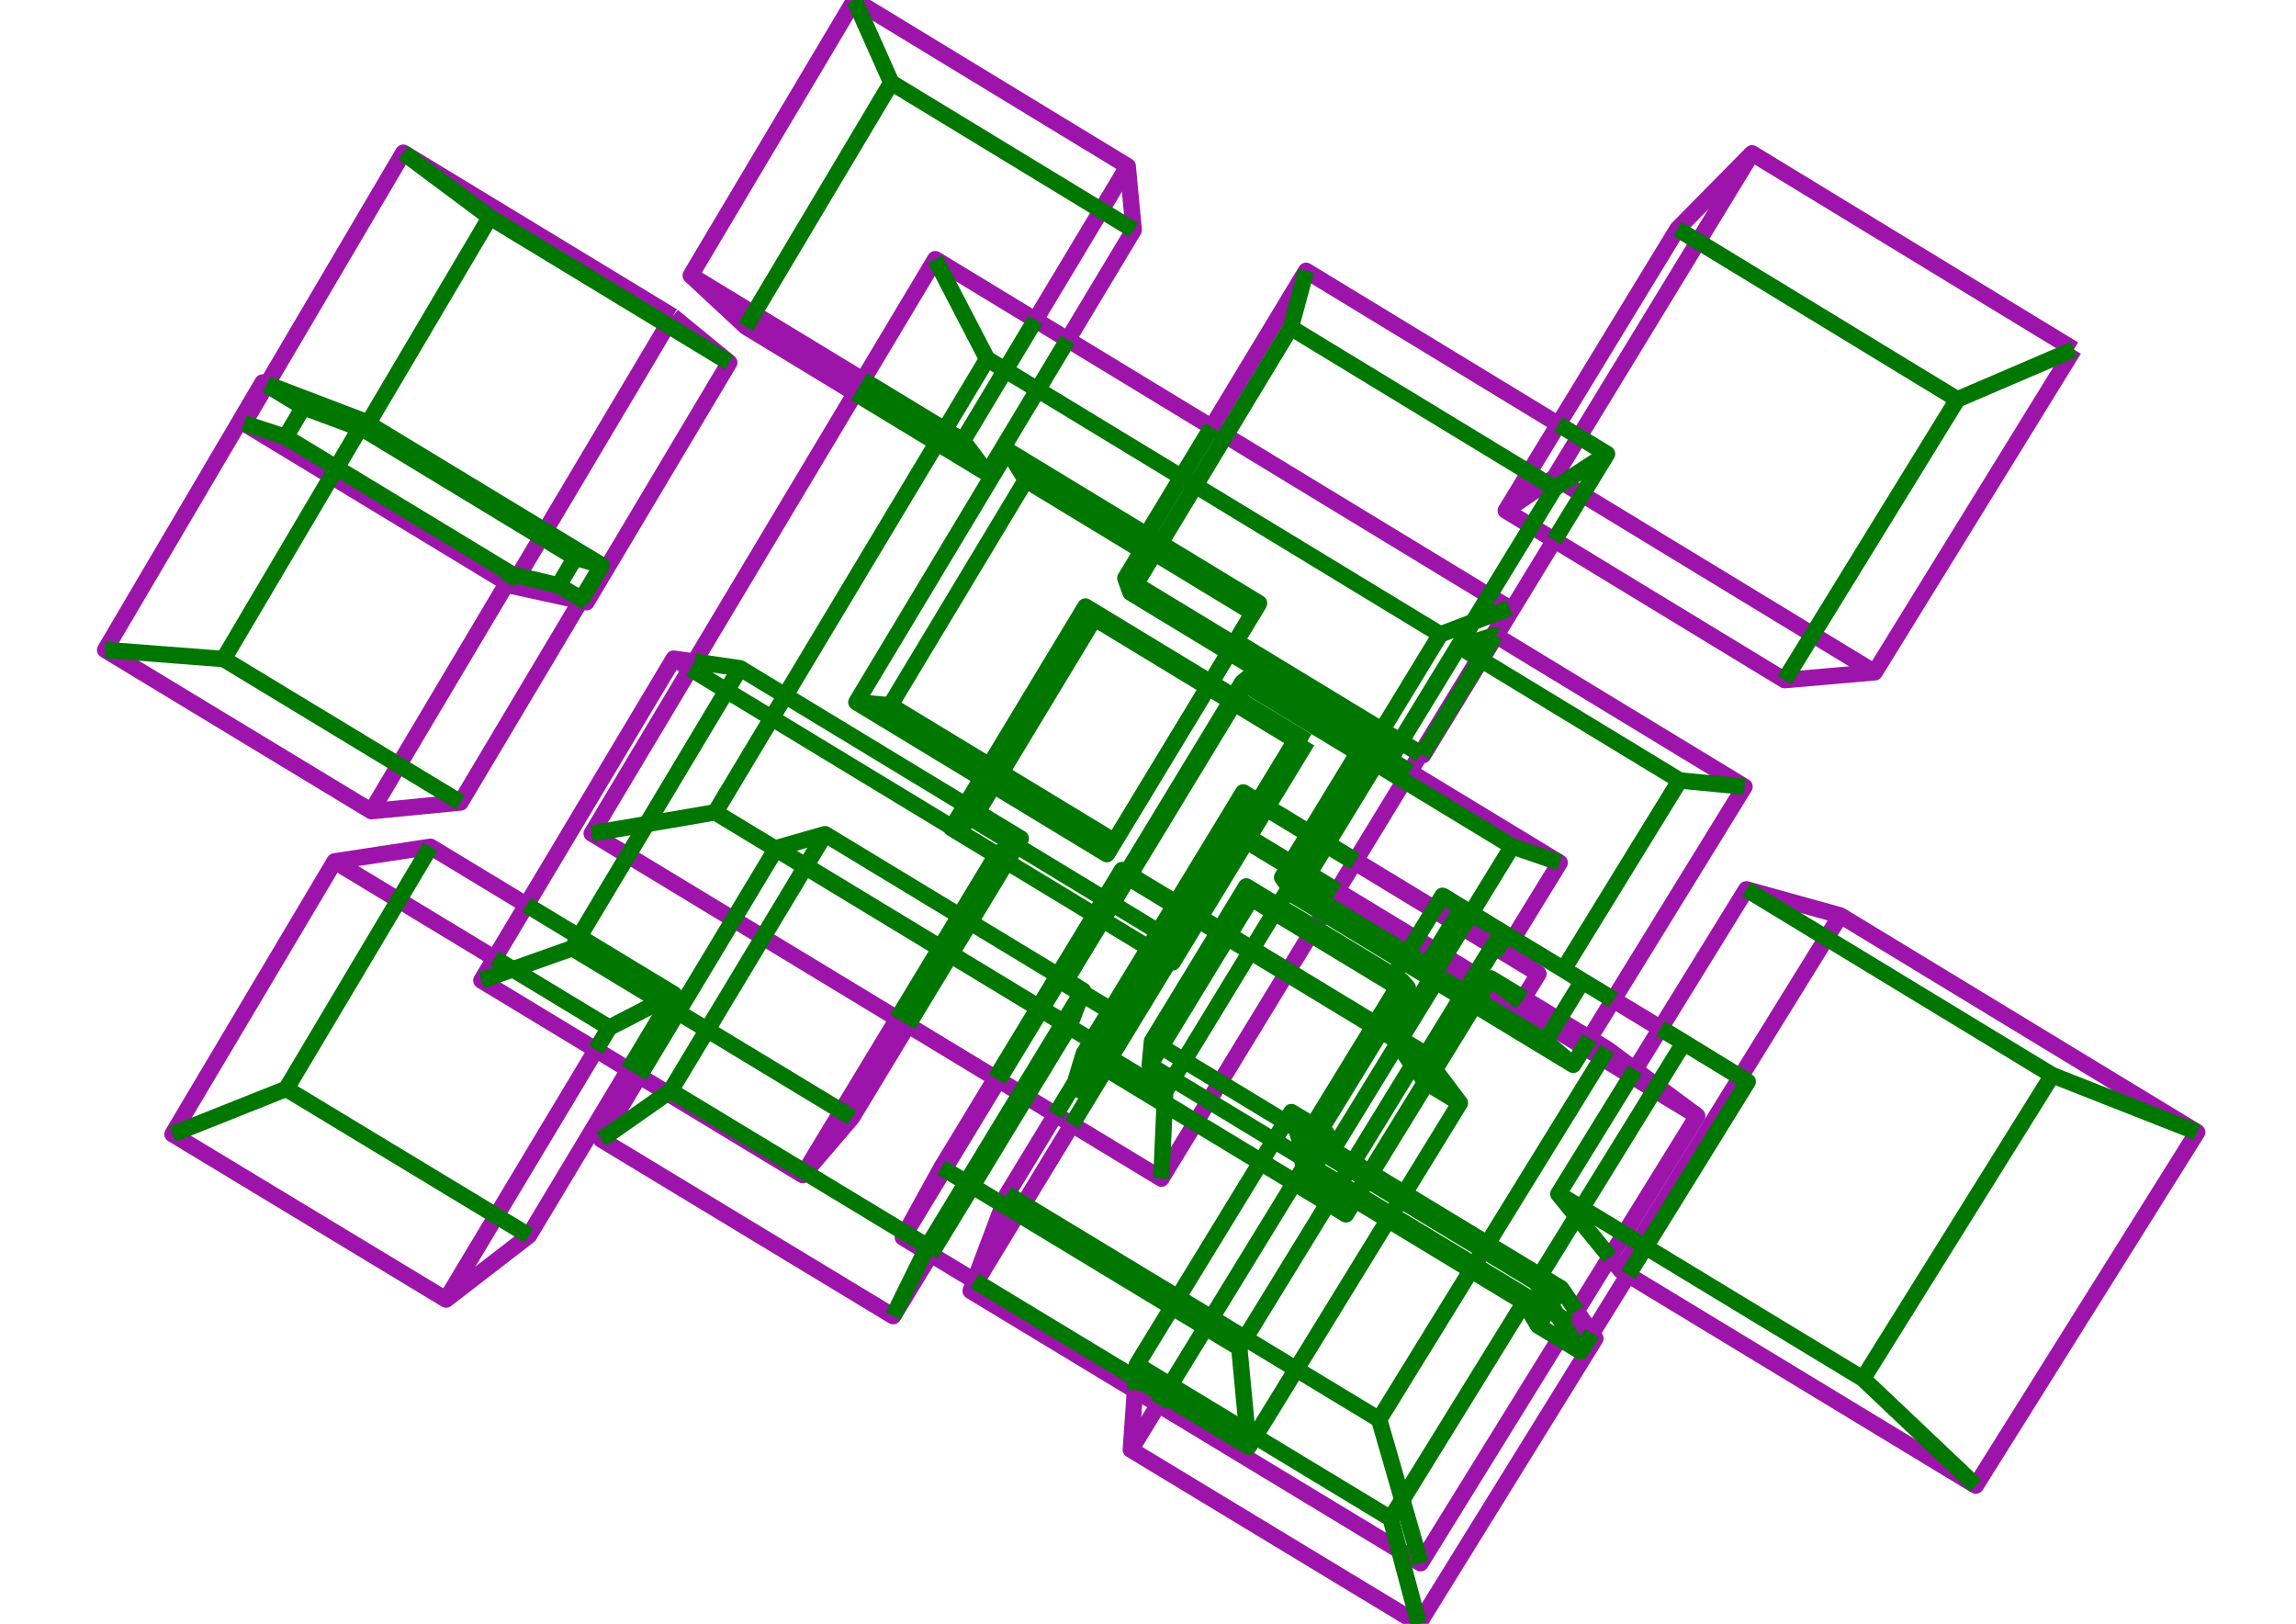 <?xml version='1.0' encoding='ascii'?>
<svg xmlns="http://www.w3.org/2000/svg" xmlns:inkscape="http://www.inkscape.org/namespaces/inkscape" height="297" version="1.1" width="420">
    <g id="fressstylelayer_LineSet" inkscape:groupmode="lineset" inkscape:label="fressstylelayer_LineSet">
        <g id="strokes" inkscape:groupmode="layer" inkscape:label="strokes">
            <path d=" M 275.344, 174.021 275.355, 174.002 276.756, 171.719 276.785, 171.673 282.016, 163.150 285.312, 157.781 276.764, 152.592 268.216, 147.402 259.668, 142.213 257.891, 141.133 " fill="none" stroke="rgb(157, 20, 170)" stroke-linecap="butt" stroke-linejoin="round" stroke-opacity="1.0" stroke-width="3.0" />
            <path d=" M 260.126, 138.084 260.333, 138.103 265.545, 129.568 270.756, 121.034 270.965, 120.692 273.666, 116.268 278.878, 107.734 284.090, 99.199 284.337, 98.793 " fill="none" stroke="rgb(157, 20, 170)" stroke-linecap="butt" stroke-linejoin="round" stroke-opacity="1.0" stroke-width="3.0" />
            <path d=" M 260.333, 138.103 260.173, 138.006 259.901, 137.841 " fill="none" stroke="rgb(157, 20, 170)" stroke-linecap="butt" stroke-linejoin="round" stroke-opacity="1.0" stroke-width="3.0" />
            <path d=" M 285.070, 77.604 276.526, 72.408 267.982, 67.212 259.438, 62.016 250.894, 56.820 242.350, 51.624 238.919, 49.538 233.748, 58.097 228.576, 66.656 223.405, 75.215 221.648, 78.123 " fill="none" stroke="rgb(157, 20, 170)" stroke-linecap="butt" stroke-linejoin="round" stroke-opacity="1.0" stroke-width="3.0" />
            <path d=" M 207.619, 254.291 206.920, 264.267 206.859, 265.131 215.415, 270.307 223.971, 275.484 232.526, 280.661 241.082, 285.838 249.638, 291.014 258.194, 296.191 259.531, 297.000 264.794, 288.497 270.058, 279.995 275.322, 271.492 280.585, 262.990 285.849, 254.487 291.113, 245.985 291.844, 244.803 291.208, 243.874 288.402, 239.770 " fill="none" stroke="rgb(157, 20, 170)" stroke-linecap="butt" stroke-linejoin="round" stroke-opacity="1.0" stroke-width="3.0" />
            <path d=" M 278.221, 183.322 278.683, 182.570 281.428, 178.104 275.355, 174.002 " fill="none" stroke="rgb(157, 20, 170)" stroke-linecap="butt" stroke-linejoin="round" stroke-opacity="1.0" stroke-width="3.0" />
            <path d=" M 195.330, 62.131 200.482, 53.560 205.634, 44.989 207.387, 42.073 206.448, 32.117 206.285, 30.396 197.741, 25.200 189.197, 20.004 180.653, 14.808 172.109, 9.612 163.564, 4.416 156.303, 0.000 151.193, 8.595 146.082, 17.191 140.971, 25.786 135.861, 34.382 130.750, 42.977 126.354, 50.369 133.671, 57.186 136.437, 59.764 144.985, 64.954 153.532, 70.144 156.426, 71.901 " fill="none" stroke="rgb(157, 20, 170)" stroke-linecap="butt" stroke-linejoin="round" stroke-opacity="1.0" stroke-width="3.0" />
            <path d=" M 294.495, 229.919 296.484, 232.353 297.833, 233.171 306.385, 238.355 314.936, 243.539 323.487, 248.723 332.039, 253.907 340.590, 259.091 349.142, 264.275 357.693, 269.458 361.421, 271.718 366.731, 263.244 372.041, 254.771 377.350, 246.297 382.660, 237.823 387.970, 229.349 393.279, 220.875 398.589, 212.401 401.924, 207.079 393.377, 201.888 384.830, 196.697 376.283, 191.506 367.736, 186.314 359.189, 181.123 350.642, 175.932 342.095, 170.741 336.654, 167.436 327.019, 164.761 319.441, 162.657 314.189, 171.167 308.938, 179.678 303.772, 188.050 303.723, 188.130 299.089, 195.639 " fill="none" stroke="rgb(157, 20, 170)" stroke-linecap="butt" stroke-linejoin="round" stroke-opacity="1.0" stroke-width="3.0" />
            <path d=" M 336.654, 167.436 331.392, 175.940 326.130, 184.444 320.868, 192.947 318.361, 197.000 313.099, 205.503 307.837, 214.007 302.574, 222.511 297.312, 231.014 296.484, 232.353 " fill="none" stroke="rgb(157, 20, 170)" stroke-linecap="butt" stroke-linejoin="round" stroke-opacity="1.0" stroke-width="3.0" />
            <path d=" M 276.146, 111.237 272.389, 108.954 263.843, 103.761 255.297, 98.568 246.751, 93.376 238.205, 88.183 229.659, 82.990 224.176, 79.658 221.648, 78.123 213.102, 72.930 204.556, 67.737 196.010, 62.544 195.330, 62.131 189.396, 58.525 180.850, 53.332 172.304, 48.139 171.085, 47.399 165.951, 55.981 160.817, 64.562 157.862, 69.502 156.426, 71.901 151.292, 80.483 146.158, 89.064 141.024, 97.646 135.890, 106.227 130.756, 114.809 127.046, 121.011 126.277, 122.296 121.143, 130.878 116.009, 139.459 110.875, 148.041 108.240, 152.444 114.862, 156.456 123.415, 161.637 131.969, 166.818 134.182, 168.159 139.568, 171.421 148.121, 176.603 156.674, 181.784 164.158, 186.317 166.085, 187.484 174.638, 192.665 182.127, 197.202 182.653, 197.521 186.685, 199.963 187.753, 200.610 193.089, 203.842 196.090, 205.660 204.643, 210.841 212.442, 215.566 217.654, 207.031 218.654, 205.392 218.780, 205.186 221.114, 201.364 223.183, 197.976 228.394, 189.441 233.605, 180.906 235.339, 178.066 235.648, 177.561 239.726, 170.882 240.454, 169.690 242.082, 167.023 242.965, 165.577 244.051, 163.799 244.589, 162.918 247.782, 157.688 247.957, 157.402 253.168, 148.867 256.871, 142.804 257.891, 141.133 259.854, 137.918 259.901, 137.841 265.112, 129.306 270.324, 120.771 270.532, 120.430 273.045, 116.314 276.146, 111.237 " fill="none" stroke="rgb(157, 20, 170)" stroke-linecap="butt" stroke-linejoin="round" stroke-opacity="1.0" stroke-width="3.0" />
            <path d=" M 182.127, 197.202 176.938, 205.750 172.219, 213.524 167.394, 222.283 165.617, 225.508 165.162, 226.333 169.255, 228.810 170.250, 229.413 178.257, 234.258 " fill="none" stroke="rgb(157, 20, 170)" stroke-linecap="butt" stroke-linejoin="round" stroke-opacity="1.0" stroke-width="3.0" />
            <path d=" M 290.772, 189.904 295.092, 182.892 295.141, 182.812 300.386, 174.298 305.631, 165.784 310.876, 157.270 316.121, 148.756 319.122, 143.884 310.575, 138.692 302.029, 133.500 293.483, 128.308 284.936, 123.115 276.390, 117.923 273.666, 116.268 " fill="none" stroke="rgb(157, 20, 170)" stroke-linecap="butt" stroke-linejoin="round" stroke-opacity="1.0" stroke-width="3.0" />
            <path d=" M 48.037, 69.957 48.765, 70.398 " fill="none" stroke="rgb(157, 20, 170)" stroke-linecap="butt" stroke-linejoin="round" stroke-opacity="1.0" stroke-width="3.0" />
            <path d=" M 48.844, 70.264 48.037, 69.957 42.963, 78.574 37.889, 87.191 32.814, 95.807 27.740, 104.424 22.666, 113.041 19.234, 118.869 27.788, 124.049 36.342, 129.228 44.896, 134.408 53.451, 139.587 62.005, 144.766 67.940, 148.360 77.893, 147.392 84.237, 146.775 89.356, 138.185 94.475, 129.594 99.594, 121.004 104.713, 112.413 106.203, 109.913 " fill="none" stroke="rgb(157, 20, 170)" stroke-linecap="butt" stroke-linejoin="round" stroke-opacity="1.0" stroke-width="3.0" />
            <path d=" M 67.940, 148.360 73.051, 139.765 78.161, 131.169 83.272, 122.574 88.383, 113.979 92.767, 106.605 " fill="none" stroke="rgb(157, 20, 170)" stroke-linecap="butt" stroke-linejoin="round" stroke-opacity="1.0" stroke-width="3.0" />
            <path d=" M 379.369, 63.908 370.829, 58.706 362.288, 53.504 353.748, 48.302 345.207, 43.100 336.666, 37.899 328.126, 32.697 320.488, 28.044 313.466, 35.165 306.853, 41.872 301.648, 50.410 296.443, 58.949 291.238, 67.487 286.033, 76.026 285.070, 77.604 279.865, 86.143 279.696, 86.421 275.448, 93.390 280.144, 96.244 284.337, 98.793 292.883, 103.988 301.428, 109.182 309.973, 114.376 318.518, 119.570 326.452, 124.393 336.414, 123.530 342.932, 122.965 348.183, 114.455 353.434, 105.944 358.685, 97.434 363.935, 88.923 369.186, 80.413 374.437, 71.902 379.369, 63.908 " fill="none" stroke="rgb(157, 20, 170)" stroke-linecap="butt" stroke-linejoin="round" stroke-opacity="1.0" stroke-width="3.0" />
            <path d=" M 342.932, 122.965 334.388, 117.770 325.843, 112.575 317.298, 107.380 308.754, 102.185 300.209, 96.989 291.665, 91.794 289.438, 90.440 284.321, 87.329 " fill="none" stroke="rgb(157, 20, 170)" stroke-linecap="butt" stroke-linejoin="round" stroke-opacity="1.0" stroke-width="3.0" />
            <path d=" M 320.488, 28.044 315.280, 36.581 310.072, 45.118 304.864, 53.655 299.656, 62.192 294.448, 70.729 289.240, 79.265 288.851, 79.903 284.321, 87.329 276.063, 92.969 275.448, 93.390 " fill="none" stroke="rgb(157, 20, 170)" stroke-linecap="butt" stroke-linejoin="round" stroke-opacity="1.0" stroke-width="3.0" />
            <path d=" M 123.245, 120.458 126.277, 122.296 " fill="none" stroke="rgb(157, 20, 170)" stroke-linecap="butt" stroke-linejoin="round" stroke-opacity="1.0" stroke-width="3.0" />
            <path d=" M 127.046, 121.011 123.245, 120.458 118.113, 129.041 112.981, 137.623 107.849, 146.206 102.717, 154.789 97.586, 163.372 96.309, 165.507 91.177, 174.089 90.479, 175.258 88.049, 179.322 96.604, 184.500 105.159, 189.678 109.018, 192.014 115.002, 195.636 116.950, 196.815 122.077, 199.918 130.632, 205.096 139.187, 210.274 146.859, 214.917 147.288, 214.415 153.785, 206.813 155.854, 204.393 161.031, 195.837 166.085, 187.484 " fill="none" stroke="rgb(157, 20, 170)" stroke-linecap="butt" stroke-linejoin="round" stroke-opacity="1.0" stroke-width="3.0" />
            <path d=" M 146.859, 214.917 152.034, 206.360 157.210, 197.804 162.386, 189.248 164.158, 186.317 " fill="none" stroke="rgb(157, 20, 170)" stroke-linecap="butt" stroke-linejoin="round" stroke-opacity="1.0" stroke-width="3.0" />
            <path d=" M 193.089, 203.842 187.892, 212.386 184.232, 218.403 183.497, 220.353 179.971, 229.710 178.257, 234.258 177.562, 236.101 186.117, 241.278 194.673, 246.456 203.228, 251.634 207.619, 254.291 211.910, 256.888 220.465, 262.066 229.020, 267.243 237.575, 272.421 246.131, 277.599 254.686, 282.776 255.940, 283.536 259.864, 285.910 265.124, 277.406 270.385, 268.901 275.645, 260.396 280.905, 251.892 285.275, 244.826 286.432, 242.955 287.076, 241.914 288.402, 239.770 293.662, 231.265 294.495, 229.919 297.114, 225.684 302.374, 217.180 307.634, 208.675 310.468, 204.093 303.116, 198.631 299.089, 195.639 294.029, 191.880 290.772, 189.904 285.130, 186.481 278.683, 182.570 " fill="none" stroke="rgb(157, 20, 170)" stroke-linecap="butt" stroke-linejoin="round" stroke-opacity="1.0" stroke-width="3.0" />
            <path d=" M 310.468, 204.093 301.919, 198.906 298.393, 196.767 289.768, 191.534 284.126, 188.112 275.576, 182.925 267.027, 177.738 262.078, 174.735 258.522, 172.578 249.972, 167.391 244.051, 163.799 " fill="none" stroke="rgb(157, 20, 170)" stroke-linecap="butt" stroke-linejoin="round" stroke-opacity="1.0" stroke-width="3.0" />
            <path d=" M 116.950, 196.815 111.797, 205.385 109.977, 208.411 118.532, 213.588 127.088, 218.765 135.644, 223.941 144.200, 229.118 152.756, 234.294 161.312, 239.471 163.378, 240.721 168.571, 232.175 170.250, 229.413 " fill="none" stroke="rgb(157, 20, 170)" stroke-linecap="butt" stroke-linejoin="round" stroke-opacity="1.0" stroke-width="3.0" />
            <path d=" M 61.211, 157.542 69.766, 162.720 78.320, 167.899 86.875, 173.077 90.479, 175.258 " fill="none" stroke="rgb(157, 20, 170)" stroke-linecap="butt" stroke-linejoin="round" stroke-opacity="1.0" stroke-width="3.0" />
            <path d=" M 96.309, 165.507 87.755, 160.327 79.201, 155.148 78.744, 154.871 68.858, 156.377 61.211, 157.542 56.101, 166.138 50.991, 174.733 45.881, 183.329 40.771, 191.925 35.661, 200.521 31.553, 207.432 40.111, 212.605 48.669, 217.778 57.227, 222.950 65.785, 228.123 74.344, 233.296 81.599, 237.681 89.517, 231.573 96.757, 225.988 101.909, 217.418 107.060, 208.847 112.212, 200.276 115.002, 195.636 " fill="none" stroke="rgb(157, 20, 170)" stroke-linecap="butt" stroke-linejoin="round" stroke-opacity="1.0" stroke-width="3.0" />
            <path d=" M 81.599, 237.681 86.747, 229.108 91.894, 220.535 97.042, 211.961 102.189, 203.388 107.336, 194.814 109.018, 192.014 " fill="none" stroke="rgb(157, 20, 170)" stroke-linecap="butt" stroke-linejoin="round" stroke-opacity="1.0" stroke-width="3.0" />
            <path d=" M 123.054, 57.848 114.506, 52.659 105.958, 47.469 97.410, 42.280 88.862, 37.090 80.314, 31.900 73.776, 27.931 68.701, 36.548 63.626, 45.164 58.551, 53.781 53.477, 62.398 48.844, 70.264 48.765, 70.398 44.628, 77.422 53.179, 82.606 60.637, 87.127 69.188, 92.311 77.740, 97.495 86.291, 102.680 92.767, 106.605 93.716, 107.181 103.485, 109.319 106.203, 109.913 107.275, 110.148 112.394, 101.558 117.514, 92.968 122.634, 84.378 127.754, 75.788 132.873, 67.198 133.400, 66.315 125.661, 59.982 123.054, 57.848 " fill="none" stroke="rgb(157, 20, 170)" stroke-linecap="butt" stroke-linejoin="round" stroke-opacity="1.0" stroke-width="3.0" />
            <path d=" M 93.716, 107.181 94.820, 105.325 99.031, 98.243 99.709, 97.104 104.820, 88.509 109.932, 79.914 115.043, 71.319 120.154, 62.724 123.054, 57.848 " fill="none" stroke="rgb(157, 20, 170)" stroke-linecap="butt" stroke-linejoin="round" stroke-opacity="1.0" stroke-width="3.0" />
            <path d=" M 157.862, 69.502 149.315, 64.311 140.767, 59.121 132.219, 53.931 126.354, 50.369 " fill="none" stroke="rgb(157, 20, 170)" stroke-linecap="butt" stroke-linejoin="round" stroke-opacity="1.0" stroke-width="3.0" />
            <path d=" M 196.090, 205.660 190.891, 214.202 185.692, 222.744 180.492, 231.286 178.569, 234.447 177.562, 236.101 " fill="none" stroke="rgb(157, 20, 170)" stroke-linecap="butt" stroke-linejoin="round" stroke-opacity="1.0" stroke-width="3.0" />
            <path d=" M 182.653, 197.521 177.464, 206.069 172.275, 214.617 167.085, 223.165 165.162, 226.333 " fill="none" stroke="rgb(157, 20, 170)" stroke-linecap="butt" stroke-linejoin="round" stroke-opacity="1.0" stroke-width="3.0" />
            <path d=" M 189.396, 58.525 194.543, 49.952 199.691, 41.378 204.838, 32.805 206.285, 30.396 " fill="none" stroke="rgb(157, 20, 170)" stroke-linecap="butt" stroke-linejoin="round" stroke-opacity="1.0" stroke-width="3.0" />
            <path d=" M 211.910, 256.888 206.859, 265.131 " fill="none" stroke="rgb(157, 20, 170)" stroke-linecap="butt" stroke-linejoin="round" stroke-opacity="1.0" stroke-width="3.0" />
            <path d=" M 259.854, 137.918 260.126, 138.084 " fill="none" stroke="rgb(157, 20, 170)" stroke-linecap="butt" stroke-linejoin="round" stroke-opacity="1.0" stroke-width="3.0" />
            <path d=" M 247.957, 157.402 256.506, 162.590 262.435, 166.188 265.993, 168.346 274.542, 173.534 275.344, 174.021 " fill="none" stroke="rgb(157, 20, 170)" stroke-linecap="butt" stroke-linejoin="round" stroke-opacity="1.0" stroke-width="3.0" />
            <path d=" M 244.589, 162.918 253.139, 168.105 259.061, 171.698 262.617, 173.855 271.167, 179.042 278.221, 183.322 " fill="none" stroke="rgb(157, 20, 170)" stroke-linecap="butt" stroke-linejoin="round" stroke-opacity="1.0" stroke-width="3.0" />
            <path d=" M 247.782, 157.688 256.332, 162.876 262.260, 166.473 265.818, 168.632 274.367, 173.819 281.428, 178.104 " fill="none" stroke="rgb(157, 20, 170)" stroke-linecap="butt" stroke-linejoin="round" stroke-opacity="1.0" stroke-width="3.0" />
            <path d=" M 287.076, 241.914 290.963, 244.270 291.844, 244.803 " fill="none" stroke="rgb(157, 20, 170)" stroke-linecap="butt" stroke-linejoin="round" stroke-opacity="1.0" stroke-width="3.0" />
            <path d=" M 303.772, 188.050 295.141, 182.812 " fill="none" stroke="rgb(157, 20, 170)" stroke-linecap="butt" stroke-linejoin="round" stroke-opacity="1.0" stroke-width="3.0" />
            <path d=" M 291.208, 243.874 296.471, 235.371 297.833, 233.171 " fill="none" stroke="rgb(157, 20, 170)" stroke-linecap="butt" stroke-linejoin="round" stroke-opacity="1.0" stroke-width="3.0" />
            <path d=" M 303.723, 188.130 295.092, 182.892 " fill="none" stroke="rgb(157, 20, 170)" stroke-linecap="butt" stroke-linejoin="round" stroke-opacity="1.0" stroke-width="3.0" />
        </g>
    </g>
    <g id="fressstylelayer_hidden lines" inkscape:groupmode="lineset" inkscape:label="fressstylelayer_hidden lines">
        <g id="strokes" inkscape:groupmode="layer" inkscape:label="strokes">
            <path d=" M 285.312, 157.781 276.610, 154.787 " fill="none" stroke="rgb(0, 119, 0)" stroke-linecap="butt" stroke-linejoin="round" stroke-opacity="1.0" stroke-width="3.0" />
            <path d=" M 255.024, 190.004 255.334, 189.499 260.559, 180.973 261.784, 178.975 262.448, 177.892 267.673, 169.366 269.085, 167.064 269.113, 167.017 274.339, 158.491 276.610, 154.787 268.062, 149.598 259.513, 144.408 256.871, 142.804 248.423, 137.676 239.875, 132.487 231.327, 127.297 227.238, 124.815 " fill="none" stroke="rgb(0, 119, 0)" stroke-linecap="butt" stroke-linejoin="round" stroke-opacity="1.0" stroke-width="3.0" />
            <path d=" M 257.891, 141.133 252.725, 137.997 250.793, 136.825 249.442, 136.005 240.894, 130.815 232.346, 125.626 228.846, 123.501 227.238, 124.815 225.674, 127.392 225.159, 128.240 219.969, 136.788 214.780, 145.336 209.590, 153.884 206.096, 159.639 205.789, 160.146 206.379, 160.504 214.828, 165.628 216.088, 166.391 217.317, 167.137 217.572, 167.292 218.639, 167.939 219.211, 168.286 222.868, 170.503 224.523, 171.507 228.733, 174.060 235.339, 178.066 243.890, 183.251 251.263, 187.722 252.134, 188.251 252.654, 188.566 255.024, 190.004 255.660, 190.918 258.391, 194.846 259.076, 195.832 259.438, 196.051 260.732, 197.903 255.500, 206.426 250.583, 214.436 249.849, 215.633 248.184, 218.345 247.604, 219.290 246.099, 221.740 243.032, 219.882 236.872, 216.149 230.714, 212.418 222.162, 207.236 218.780, 205.186 213.056, 201.718 204.503, 196.536 202.414, 195.270 200.796, 194.289 199.569, 193.546 198.240, 192.740 196.649, 197.990 196.434, 198.700 197.660, 199.443 199.099, 194.318 199.285, 193.656 196.649, 197.990 193.089, 203.842 " fill="none" stroke="rgb(0, 119, 0)" stroke-linecap="butt" stroke-linejoin="round" stroke-opacity="1.0" stroke-width="3.0" />
            <path d=" M 228.846, 123.501 226.265, 127.751 221.076, 136.299 215.886, 144.847 210.696, 153.395 206.687, 159.997 206.379, 160.504 201.687, 168.231 196.498, 176.779 194.981, 179.276 194.787, 179.595 194.643, 179.832 " fill="none" stroke="rgb(0, 119, 0)" stroke-linecap="butt" stroke-linejoin="round" stroke-opacity="1.0" stroke-width="3.0" />
            <path d=" M 194.643, 179.832 197.765, 181.724 197.868, 181.787 203.007, 184.901 203.080, 184.945 203.151, 184.665 197.968, 181.523 197.909, 181.487 194.787, 179.595 194.761, 179.580 194.643, 179.832 " fill="none" stroke="rgb(0, 119, 0)" stroke-linecap="butt" stroke-linejoin="round" stroke-opacity="1.0" stroke-width="3.0" />
            <path d=" M 227.412, 144.936 231.803, 147.600 239.519, 152.282 247.957, 157.402 " fill="none" stroke="rgb(0, 119, 0)" stroke-linecap="butt" stroke-linejoin="round" stroke-opacity="1.0" stroke-width="3.0" />
            <path d=" M 203.080, 184.945 208.276, 176.401 210.132, 173.350 214.828, 165.628 215.136, 165.121 220.332, 156.577 225.529, 148.033 227.412, 144.936 228.500, 145.987 " fill="none" stroke="rgb(0, 119, 0)" stroke-linecap="butt" stroke-linejoin="round" stroke-opacity="1.0" stroke-width="3.0" />
            <path d=" M 204.382, 163.735 201.662, 168.215 196.472, 176.763 194.955, 179.260 194.761, 179.580 " fill="none" stroke="rgb(0, 119, 0)" stroke-linecap="butt" stroke-linejoin="round" stroke-opacity="1.0" stroke-width="3.0" />
            <path d=" M 205.789, 160.146 204.382, 163.735 203.491, 163.195 " fill="none" stroke="rgb(0, 119, 0)" stroke-linecap="butt" stroke-linejoin="round" stroke-opacity="1.0" stroke-width="3.0" />
            <path d=" M 295.141, 182.812 286.592, 177.624 286.023, 177.279 277.474, 172.091 276.785, 171.673 269.113, 167.017 263.874, 163.838 262.435, 166.188 262.260, 166.473 259.061, 171.698 258.522, 172.578 257.434, 174.355 256.549, 175.799 254.918, 178.464 254.656, 178.892 256.125, 179.783 257.518, 180.628 256.387, 179.355 254.918, 178.464 246.368, 173.278 240.454, 169.690 233.842, 165.680 227.974, 162.121 223.177, 169.997 222.868, 170.503 217.666, 179.044 212.464, 187.584 210.731, 190.429 210.317, 194.822 214.519, 197.368 221.114, 201.364 229.666, 206.547 233.051, 208.599 238.021, 211.610 238.751, 212.053 239.496, 212.504 240.871, 213.338 240.952, 213.205 240.801, 213.114 239.577, 212.372 238.687, 211.832 237.959, 211.391 238.021, 211.610 238.536, 213.434 238.660, 213.869 239.239, 212.925 239.496, 212.504 239.577, 212.372 240.234, 211.300 240.313, 211.171 240.902, 210.210 242.683, 207.304 241.583, 206.637 241.064, 206.323 240.193, 205.795 236.235, 203.396 235.124, 205.213 233.051, 208.599 230.714, 212.418 230.588, 212.623 225.368, 221.153 220.148, 229.682 215.474, 237.320 214.405, 239.066 209.185, 247.595 207.947, 249.618 207.771, 252.122 207.619, 254.291 " fill="none" stroke="rgb(0, 119, 0)" stroke-linecap="butt" stroke-linejoin="round" stroke-opacity="1.0" stroke-width="3.0" />
            <path d=" M 297.833, 233.171 301.006, 228.044 306.270, 219.541 311.533, 211.038 316.796, 202.535 319.708, 197.830 318.361, 197.000 309.847, 191.753 308.048, 190.645 303.772, 188.050 " fill="none" stroke="rgb(0, 119, 0)" stroke-linecap="butt" stroke-linejoin="round" stroke-opacity="1.0" stroke-width="3.0" />
            <path d=" M 308.048, 190.645 303.116, 198.631 297.862, 207.139 292.608, 215.648 288.399, 222.462 283.145, 230.970 280.969, 234.493 " fill="none" stroke="rgb(0, 119, 0)" stroke-linecap="butt" stroke-linejoin="round" stroke-opacity="1.0" stroke-width="3.0" />
            <path d=" M 289.161, 247.182 286.432, 242.955 283.693, 238.712 280.969, 234.493 272.417, 229.310 263.865, 224.127 256.160, 219.458 249.849, 215.633 241.297, 210.450 240.902, 210.210 239.802, 209.544 " fill="none" stroke="rgb(0, 119, 0)" stroke-linecap="butt" stroke-linejoin="round" stroke-opacity="1.0" stroke-width="3.0" />
            <path d=" M 240.952, 213.205 240.313, 211.171 239.802, 209.544 241.583, 206.637 246.807, 198.111 252.031, 189.584 252.654, 188.566 252.964, 188.061 257.518, 180.628 " fill="none" stroke="rgb(0, 119, 0)" stroke-linecap="butt" stroke-linejoin="round" stroke-opacity="1.0" stroke-width="3.0" />
            <path d=" M 267.403, 166.044 263.874, 163.838 " fill="none" stroke="rgb(0, 119, 0)" stroke-linecap="butt" stroke-linejoin="round" stroke-opacity="1.0" stroke-width="3.0" />
            <path d=" M 256.530, 181.074 252.444, 187.746 252.134, 188.251 246.910, 196.778 241.687, 205.305 241.064, 206.323 237.959, 211.391 " fill="none" stroke="rgb(0, 119, 0)" stroke-linecap="butt" stroke-linejoin="round" stroke-opacity="1.0" stroke-width="3.0" />
            <path d=" M 254.656, 178.892 256.530, 181.074 247.980, 175.888 239.726, 170.882 233.116, 166.872 228.904, 164.317 " fill="none" stroke="rgb(0, 119, 0)" stroke-linecap="butt" stroke-linejoin="round" stroke-opacity="1.0" stroke-width="3.0" />
            <path d=" M 243.773, 210.308 249.000, 201.783 254.226, 193.258 255.660, 190.918 256.206, 190.028 261.433, 181.502 262.657, 179.505 263.206, 178.610 " fill="none" stroke="rgb(0, 119, 0)" stroke-linecap="butt" stroke-linejoin="round" stroke-opacity="1.0" stroke-width="3.0" />
            <path d=" M 263.206, 178.610 262.448, 177.892 260.989, 176.511 262.078, 174.735 262.617, 173.855 265.818, 168.632 265.993, 168.346 267.403, 166.044 269.085, 167.064 276.756, 171.719 285.305, 176.907 285.994, 177.325 289.446, 179.466 285.130, 186.481 284.126, 188.112 282.697, 190.434 274.147, 185.248 270.281, 182.903 268.259, 181.676 267.897, 181.456 263.206, 178.610 " fill="none" stroke="rgb(0, 119, 0)" stroke-linecap="butt" stroke-linejoin="round" stroke-opacity="1.0" stroke-width="3.0" />
            <path d=" M 242.683, 207.304 243.773, 210.308 250.583, 214.436 256.895, 218.261 265.447, 223.444 273.999, 228.627 282.551, 233.810 285.585, 235.649 " fill="none" stroke="rgb(0, 119, 0)" stroke-linecap="butt" stroke-linejoin="round" stroke-opacity="1.0" stroke-width="3.0" />
            <path d=" M 288.402, 239.770 285.585, 235.649 283.693, 238.712 283.175, 239.550 281.374, 242.463 285.275, 244.826 289.161, 247.182 290.963, 244.270 291.208, 243.874 " fill="none" stroke="rgb(0, 119, 0)" stroke-linecap="butt" stroke-linejoin="round" stroke-opacity="1.0" stroke-width="3.0" />
            <path d=" M 284.337, 98.793 289.438, 90.440 293.971, 83.017 288.851, 79.903 285.070, 77.604 " fill="none" stroke="rgb(0, 119, 0)" stroke-linecap="butt" stroke-linejoin="round" stroke-opacity="1.0" stroke-width="3.0" />
            <path d=" M 293.971, 83.017 285.601, 88.489 284.394, 89.278 " fill="none" stroke="rgb(0, 119, 0)" stroke-linecap="butt" stroke-linejoin="round" stroke-opacity="1.0" stroke-width="3.0" />
            <path d=" M 254.913, 137.595 254.947, 137.540 260.156, 129.003 265.364, 120.467 270.573, 111.931 272.389, 108.954 277.597, 100.418 280.144, 96.244 284.394, 89.278 279.696, 86.421 271.151, 81.226 262.606, 76.031 254.061, 70.836 245.517, 65.641 236.972, 60.446 236.107, 59.920 " fill="none" stroke="rgb(0, 119, 0)" stroke-linecap="butt" stroke-linejoin="round" stroke-opacity="1.0" stroke-width="3.0" />
            <path d=" M 206.808, 108.390 207.718, 106.884 211.191, 101.138 212.264, 99.363 217.438, 90.805 222.611, 82.247 224.176, 79.658 229.349, 71.100 234.522, 62.542 236.107, 59.920 238.721, 50.268 238.919, 49.538 " fill="none" stroke="rgb(0, 119, 0)" stroke-linecap="butt" stroke-linejoin="round" stroke-opacity="1.0" stroke-width="3.0" />
            <path d=" M 221.648, 78.123 216.477, 86.682 216.125, 87.263 210.954, 95.823 209.741, 97.831 208.668, 99.606 211.191, 101.138 219.739, 106.329 228.286, 111.519 229.229, 112.092 229.234, 112.095 230.304, 110.318 221.757, 105.128 213.210, 99.937 212.264, 99.363 209.741, 97.831 201.194, 92.640 192.646, 87.449 184.331, 82.400 179.178, 90.970 174.025, 99.540 168.873, 108.111 163.720, 116.681 158.568, 125.251 156.654, 128.435 165.205, 133.620 173.755, 138.806 179.586, 142.342 181.733, 143.644 190.283, 148.829 198.834, 154.015 202.463, 156.216 203.881, 153.893 209.068, 145.343 214.254, 136.793 219.440, 128.243 220.981, 125.704 221.495, 124.856 224.842, 119.338 225.754, 117.835 225.748, 117.831 217.200, 112.641 208.652, 107.451 207.718, 106.884 205.854, 105.752 206.808, 108.390 215.356, 113.579 223.904, 118.769 224.835, 119.334 224.842, 119.338 233.390, 124.528 241.938, 129.718 250.212, 134.741 251.564, 135.561 253.495, 136.734 254.913, 137.595 255.061, 137.609 254.947, 137.540 253.529, 136.679 251.597, 135.506 250.246, 134.686 250.212, 134.741 249.442, 136.005 248.423, 137.676 243.218, 146.215 239.519, 152.282 239.345, 152.568 236.155, 157.801 235.717, 158.519 234.533, 160.462 235.862, 162.368 236.927, 163.896 242.082, 167.023 250.632, 172.210 256.549, 175.799 261.784, 178.975 262.657, 179.505 267.348, 182.350 267.710, 182.570 269.732, 183.796 278.282, 188.983 286.832, 194.170 287.787, 194.749 289.768, 191.534 290.772, 189.904 " fill="none" stroke="rgb(0, 119, 0)" stroke-linecap="butt" stroke-linejoin="round" stroke-opacity="1.0" stroke-width="3.0" />
            <path d=" M 250.246, 134.686 254.687, 134.781 " fill="none" stroke="rgb(0, 119, 0)" stroke-linecap="butt" stroke-linejoin="round" stroke-opacity="1.0" stroke-width="3.0" />
            <path d=" M 236.927, 163.896 242.134, 155.359 247.342, 146.822 252.549, 138.285 252.725, 137.997 253.495, 136.734 253.529, 136.679 254.687, 134.781 259.854, 137.918 " fill="none" stroke="rgb(0, 119, 0)" stroke-linecap="butt" stroke-linejoin="round" stroke-opacity="1.0" stroke-width="3.0" />
            <path d=" M 226.074, 117.303 225.754, 117.835 " fill="none" stroke="rgb(0, 119, 0)" stroke-linecap="butt" stroke-linejoin="round" stroke-opacity="1.0" stroke-width="3.0" />
            <path d=" M 205.854, 105.752 208.904, 100.704 " fill="none" stroke="rgb(0, 119, 0)" stroke-linecap="butt" stroke-linejoin="round" stroke-opacity="1.0" stroke-width="3.0" />
            <path d=" M 187.654, 87.800 196.202, 92.991 204.749, 98.181 208.904, 100.704 208.668, 99.606 " fill="none" stroke="rgb(0, 119, 0)" stroke-linecap="butt" stroke-linejoin="round" stroke-opacity="1.0" stroke-width="3.0" />
            <path d=" M 273.666, 116.268 273.506, 116.171 270.805, 120.595 265.593, 129.130 260.382, 137.665 260.173, 138.006 260.126, 138.084 " fill="none" stroke="rgb(0, 119, 0)" stroke-linecap="butt" stroke-linejoin="round" stroke-opacity="1.0" stroke-width="3.0" />
            <path d=" M 266.892, 118.219 261.683, 126.755 256.475, 135.291 255.061, 137.609 " fill="none" stroke="rgb(0, 119, 0)" stroke-linecap="butt" stroke-linejoin="round" stroke-opacity="1.0" stroke-width="3.0" />
            <path d=" M 273.506, 116.171 273.045, 116.314 266.892, 118.219 270.532, 120.430 270.805, 120.595 270.965, 120.692 279.511, 125.884 288.058, 131.076 296.605, 136.268 305.151, 141.460 307.262, 142.742 " fill="none" stroke="rgb(0, 119, 0)" stroke-linecap="butt" stroke-linejoin="round" stroke-opacity="1.0" stroke-width="3.0" />
            <path d=" M 238.954, 212.752 239.239, 212.925 247.791, 218.107 248.184, 218.345 254.493, 222.169 263.046, 227.352 271.598, 232.534 280.150, 237.717 283.175, 239.550 287.076, 241.914 " fill="none" stroke="rgb(0, 119, 0)" stroke-linecap="butt" stroke-linejoin="round" stroke-opacity="1.0" stroke-width="3.0" />
            <path d=" M 236.235, 203.396 238.687, 211.832 238.751, 212.053 238.954, 212.752 238.536, 213.434 236.872, 216.149 231.648, 224.676 226.423, 233.203 221.198, 241.729 215.974, 250.256 212.921, 255.238 211.910, 256.888 " fill="none" stroke="rgb(0, 119, 0)" stroke-linecap="butt" stroke-linejoin="round" stroke-opacity="1.0" stroke-width="3.0" />
            <path d=" M 238.660, 213.869 247.212, 219.052 247.604, 219.290 253.913, 223.113 262.466, 228.295 271.018, 233.478 278.807, 238.198 " fill="none" stroke="rgb(0, 119, 0)" stroke-linecap="butt" stroke-linejoin="round" stroke-opacity="1.0" stroke-width="3.0" />
            <path d=" M 281.374, 242.463 278.807, 238.198 273.552, 246.706 268.298, 255.215 263.043, 263.723 257.789, 272.231 254.393, 277.731 " fill="none" stroke="rgb(0, 119, 0)" stroke-linecap="butt" stroke-linejoin="round" stroke-opacity="1.0" stroke-width="3.0" />
            <path d=" M 259.531, 297.000 256.954, 287.338 255.940, 283.536 254.393, 277.731 245.838, 272.552 237.283, 267.374 229.577, 262.710 221.022, 257.532 212.467, 252.354 207.947, 249.618 " fill="none" stroke="rgb(0, 119, 0)" stroke-linecap="butt" stroke-linejoin="round" stroke-opacity="1.0" stroke-width="3.0" />
            <path d=" M 196.434, 198.700 199.099, 194.318 199.569, 193.546 204.766, 185.002 209.963, 176.459 211.390, 174.113 216.088, 166.391 216.396, 165.885 221.593, 157.342 226.790, 148.798 228.500, 145.987 231.629, 147.886 239.345, 152.568 247.782, 157.688 " fill="none" stroke="rgb(0, 119, 0)" stroke-linecap="butt" stroke-linejoin="round" stroke-opacity="1.0" stroke-width="3.0" />
            <path d=" M 275.355, 174.002 273.667, 172.862 273.305, 172.643 273.656, 172.880 275.344, 174.021 " fill="none" stroke="rgb(0, 119, 0)" stroke-linecap="butt" stroke-linejoin="round" stroke-opacity="1.0" stroke-width="3.0" />
            <path d=" M 226.545, 151.970 228.442, 153.121 236.155, 157.801 244.589, 162.918 " fill="none" stroke="rgb(0, 119, 0)" stroke-linecap="butt" stroke-linejoin="round" stroke-opacity="1.0" stroke-width="3.0" />
            <path d=" M 197.660, 199.443 200.796, 194.289 205.994, 185.746 211.192, 177.203 212.619, 174.858 217.317, 167.137 217.625, 166.631 222.823, 158.088 226.545, 151.970 227.431, 153.493 " fill="none" stroke="rgb(0, 119, 0)" stroke-linecap="butt" stroke-linejoin="round" stroke-opacity="1.0" stroke-width="3.0" />
            <path d=" M 207.387, 42.073 198.842, 36.878 190.298, 31.683 181.753, 26.488 173.208, 21.293 164.664, 16.098 163.045, 15.114 " fill="none" stroke="rgb(0, 119, 0)" stroke-linecap="butt" stroke-linejoin="round" stroke-opacity="1.0" stroke-width="3.0" />
            <path d=" M 136.437, 59.764 141.556, 51.174 146.675, 42.583 151.795, 33.993 156.914, 25.403 162.033, 16.812 163.045, 15.114 158.972, 5.981 156.303, 0.000 " fill="none" stroke="rgb(0, 119, 0)" stroke-linecap="butt" stroke-linejoin="round" stroke-opacity="1.0" stroke-width="3.0" />
            <path d=" M 156.426, 71.901 164.974, 77.091 171.388, 80.986 179.936, 86.176 180.625, 86.595 185.777, 78.024 189.826, 71.287 194.978, 62.717 195.330, 62.131 " fill="none" stroke="rgb(0, 119, 0)" stroke-linecap="butt" stroke-linejoin="round" stroke-opacity="1.0" stroke-width="3.0" />
            <path d=" M 180.625, 86.595 176.141, 80.601 " fill="none" stroke="rgb(0, 119, 0)" stroke-linecap="butt" stroke-linejoin="round" stroke-opacity="1.0" stroke-width="3.0" />
            <path d=" M 189.396, 58.525 184.248, 67.098 179.101, 75.672 176.141, 80.601 167.594, 75.411 159.046, 70.221 157.862, 69.502 " fill="none" stroke="rgb(0, 119, 0)" stroke-linecap="butt" stroke-linejoin="round" stroke-opacity="1.0" stroke-width="3.0" />
            <path d=" M 401.924, 207.079 392.618, 203.418 383.312, 199.757 375.413, 196.649 " fill="none" stroke="rgb(0, 119, 0)" stroke-linecap="butt" stroke-linejoin="round" stroke-opacity="1.0" stroke-width="3.0" />
            <path d=" M 340.787, 252.163 346.079, 243.678 351.372, 235.194 356.664, 226.709 361.956, 218.224 367.248, 209.739 372.541, 201.254 375.413, 196.649 366.866, 191.458 358.318, 186.268 349.771, 181.077 341.224, 175.886 332.677, 170.695 324.129, 165.505 319.441, 162.657 " fill="none" stroke="rgb(0, 119, 0)" stroke-linecap="butt" stroke-linejoin="round" stroke-opacity="1.0" stroke-width="3.0" />
            <path d=" M 361.421, 271.718 354.163, 264.840 346.905, 257.961 340.787, 252.163 332.236, 246.979 323.685, 241.794 315.134, 236.610 306.583, 231.425 301.006, 228.044 297.114, 225.684 288.563, 220.500 285.059, 218.376 " fill="none" stroke="rgb(0, 119, 0)" stroke-linecap="butt" stroke-linejoin="round" stroke-opacity="1.0" stroke-width="3.0" />
            <path d=" M 299.089, 195.639 298.393, 196.767 293.142, 205.277 287.890, 213.787 285.059, 218.376 288.399, 222.462 294.495, 229.919 " fill="none" stroke="rgb(0, 119, 0)" stroke-linecap="butt" stroke-linejoin="round" stroke-opacity="1.0" stroke-width="3.0" />
            <path d=" M 276.146, 111.237 266.792, 114.773 263.475, 116.027 " fill="none" stroke="rgb(0, 119, 0)" stroke-linecap="butt" stroke-linejoin="round" stroke-opacity="1.0" stroke-width="3.0" />
            <path d=" M 237.066, 159.338 242.272, 150.800 247.478, 142.262 250.793, 136.825 251.564, 135.561 251.597, 135.506 256.804, 126.968 262.010, 118.430 263.475, 116.027 254.929, 110.835 246.382, 105.643 237.835, 100.451 229.289, 95.260 220.742, 90.068 216.125, 87.263 207.579, 82.072 199.032, 76.880 190.486, 71.688 189.826, 71.287 181.279, 66.096 180.578, 65.670 " fill="none" stroke="rgb(0, 119, 0)" stroke-linecap="butt" stroke-linejoin="round" stroke-opacity="1.0" stroke-width="3.0" />
            <path d=" M 130.837, 148.569 135.982, 139.994 141.127, 131.419 143.638, 127.234 148.783, 118.659 153.929, 110.085 159.074, 101.510 164.219, 92.935 169.364, 84.360 171.388, 80.986 176.533, 72.411 180.578, 65.670 175.968, 56.796 171.357, 47.922 171.085, 47.399 " fill="none" stroke="rgb(0, 119, 0)" stroke-linecap="butt" stroke-linejoin="round" stroke-opacity="1.0" stroke-width="3.0" />
            <path d=" M 227.431, 153.493 228.004, 153.840 235.717, 158.519 237.066, 159.338 237.437, 159.786 236.352, 161.565 235.862, 162.368 233.842, 165.680 233.116, 166.872 229.041, 173.554 228.733, 174.060 223.526, 182.597 218.320, 191.135 216.586, 193.978 214.519, 197.368 213.149, 199.614 204.596, 194.432 203.375, 193.692 203.594, 192.659 208.793, 184.116 213.940, 175.659 214.562, 174.637 218.639, 167.939 218.947, 167.432 224.146, 158.890 227.431, 153.493 " fill="none" stroke="rgb(0, 119, 0)" stroke-linecap="butt" stroke-linejoin="round" stroke-opacity="1.0" stroke-width="3.0" />
            <path d=" M 203.594, 192.659 195.548, 187.783 189.916, 184.370 181.363, 179.187 173.858, 174.639 165.306, 169.456 156.753, 164.274 148.201, 159.091 141.922, 155.286 133.370, 150.104 130.837, 148.569 120.981, 150.259 111.125, 151.950 108.240, 152.444 " fill="none" stroke="rgb(0, 119, 0)" stroke-linecap="butt" stroke-linejoin="round" stroke-opacity="1.0" stroke-width="3.0" />
            <path d=" M 213.149, 199.614 213.056, 201.718 212.613, 211.708 212.442, 215.566 " fill="none" stroke="rgb(0, 119, 0)" stroke-linecap="butt" stroke-linejoin="round" stroke-opacity="1.0" stroke-width="3.0" />
            <path d=" M 205.242, 159.121 203.491, 163.195 200.771, 167.675 195.582, 176.223 194.066, 178.721 188.876, 187.269 183.687, 195.817 182.653, 197.521 " fill="none" stroke="rgb(0, 119, 0)" stroke-linecap="butt" stroke-linejoin="round" stroke-opacity="1.0" stroke-width="3.0" />
            <path d=" M 260.732, 197.903 267.052, 201.736 " fill="none" stroke="rgb(0, 119, 0)" stroke-linecap="butt" stroke-linejoin="round" stroke-opacity="1.0" stroke-width="3.0" />
            <path d=" M 178.257, 234.258 178.569, 234.447 187.124, 239.625 195.679, 244.803 204.234, 249.981 207.771, 252.122 212.921, 255.238 221.476, 260.416 228.408, 264.612 229.577, 262.710 234.813, 254.191 237.124, 250.429 242.361, 241.910 247.597, 233.390 252.833, 224.871 253.913, 223.113 254.493, 222.169 256.160, 219.458 256.895, 218.261 262.131, 209.742 267.052, 201.736 262.464, 195.637 260.937, 193.608 260.663, 193.244 259.953, 192.300 256.206, 190.028 255.334, 189.499 252.964, 188.061 252.444, 187.746 251.572, 187.217 243.021, 182.032 235.648, 177.561 229.041, 173.554 224.831, 171.001 223.177, 169.997 219.520, 167.780 218.947, 167.432 217.880, 166.785 217.625, 166.631 216.396, 165.885 215.136, 165.121 206.687, 159.997 206.096, 159.639 205.242, 159.121 202.023, 164.424 200.243, 167.355 195.055, 175.904 193.538, 178.401 190.023, 184.192 189.916, 184.370 184.727, 192.918 182.127, 197.202 " fill="none" stroke="rgb(0, 119, 0)" stroke-linecap="butt" stroke-linejoin="round" stroke-opacity="1.0" stroke-width="3.0" />
            <path d=" M 259.953, 192.300 258.391, 194.846 253.161, 203.370 247.932, 211.894 243.032, 219.882 237.802, 228.405 232.573, 236.929 227.344, 245.453 226.697, 246.508 " fill="none" stroke="rgb(0, 119, 0)" stroke-linecap="butt" stroke-linejoin="round" stroke-opacity="1.0" stroke-width="3.0" />
            <path d=" M 228.408, 264.612 227.467, 254.656 226.697, 246.508 218.142, 241.329 214.405, 239.066 205.851, 233.887 197.296, 228.708 188.742, 223.528 183.497, 220.353 177.838, 216.926 172.219, 213.524 " fill="none" stroke="rgb(0, 119, 0)" stroke-linecap="butt" stroke-linejoin="round" stroke-opacity="1.0" stroke-width="3.0" />
            <path d=" M 198.240, 192.740 203.007, 184.901 203.151, 184.665 " fill="none" stroke="rgb(0, 119, 0)" stroke-linecap="butt" stroke-linejoin="round" stroke-opacity="1.0" stroke-width="3.0" />
            <path d=" M 234.533, 160.462 236.352, 161.565 242.965, 165.577 251.515, 170.764 257.434, 174.355 260.989, 176.511 " fill="none" stroke="rgb(0, 119, 0)" stroke-linecap="butt" stroke-linejoin="round" stroke-opacity="1.0" stroke-width="3.0" />
            <path d=" M 282.697, 190.434 287.787, 194.749 " fill="none" stroke="rgb(0, 119, 0)" stroke-linecap="butt" stroke-linejoin="round" stroke-opacity="1.0" stroke-width="3.0" />
            <path d=" M 106.203, 109.913 106.385, 109.608 110.086, 103.397 101.536, 98.212 99.709, 97.104 91.158, 91.919 82.608, 86.733 74.057, 81.548 67.318, 77.462 66.604, 77.028 57.259, 73.469 48.844, 70.264 " fill="none" stroke="rgb(0, 119, 0)" stroke-linecap="butt" stroke-linejoin="round" stroke-opacity="1.0" stroke-width="3.0" />
            <path d=" M 66.644, 78.604 75.194, 83.789 83.745, 88.974 92.296, 94.159 99.031, 98.243 105.212, 101.991 102.191, 107.065 94.820, 105.325 93.687, 105.057 85.136, 99.873 76.585, 94.689 68.033, 89.505 61.554, 85.576 53.002, 80.392 52.249, 79.935 55.474, 74.466 64.851, 77.940 65.847, 78.309 66.644, 78.604 " fill="none" stroke="rgb(0, 119, 0)" stroke-linecap="butt" stroke-linejoin="round" stroke-opacity="1.0" stroke-width="3.0" />
            <path d=" M 105.212, 101.991 110.086, 103.397 " fill="none" stroke="rgb(0, 119, 0)" stroke-linecap="butt" stroke-linejoin="round" stroke-opacity="1.0" stroke-width="3.0" />
            <path d=" M 84.237, 146.775 75.683, 141.595 67.130, 136.414 58.576, 131.234 50.023, 126.054 41.469, 120.873 40.902, 120.530 " fill="none" stroke="rgb(0, 119, 0)" stroke-linecap="butt" stroke-linejoin="round" stroke-opacity="1.0" stroke-width="3.0" />
            <path d=" M 19.234, 118.869 29.205, 119.633 39.176, 120.398 40.902, 120.530 45.989, 111.920 51.076, 103.311 56.162, 94.701 60.637, 87.127 61.554, 85.576 65.847, 78.309 66.604, 77.028 " fill="none" stroke="rgb(0, 119, 0)" stroke-linecap="butt" stroke-linejoin="round" stroke-opacity="1.0" stroke-width="3.0" />
            <path d=" M 379.369, 63.908 370.179, 67.850 360.989, 71.791 358.062, 73.047 " fill="none" stroke="rgb(0, 119, 0)" stroke-linecap="butt" stroke-linejoin="round" stroke-opacity="1.0" stroke-width="3.0" />
            <path d=" M 326.452, 124.393 331.694, 115.877 336.936, 107.361 342.179, 98.846 347.421, 90.330 352.664, 81.814 358.062, 73.047 349.520, 67.847 340.978, 62.647 332.437, 57.447 323.895, 52.247 315.353, 47.047 306.853, 41.872 " fill="none" stroke="rgb(0, 119, 0)" stroke-linecap="butt" stroke-linejoin="round" stroke-opacity="1.0" stroke-width="3.0" />
            <path d=" M 162.855, 129.011 168.011, 120.443 173.167, 111.874 178.323, 103.306 183.479, 94.738 187.654, 87.800 184.331, 82.400 " fill="none" stroke="rgb(0, 119, 0)" stroke-linecap="butt" stroke-linejoin="round" stroke-opacity="1.0" stroke-width="3.0" />
            <path d=" M 203.881, 153.893 195.331, 148.707 186.781, 143.521 180.994, 140.012 172.443, 134.826 163.893, 129.640 162.855, 129.011 156.654, 128.435 " fill="none" stroke="rgb(0, 119, 0)" stroke-linecap="butt" stroke-linejoin="round" stroke-opacity="1.0" stroke-width="3.0" />
            <path d=" M 202.463, 156.216 207.649, 147.666 212.836, 139.116 218.022, 130.566 221.489, 124.852 224.835, 119.334 225.748, 117.831 229.229, 112.092 230.304, 110.318 " fill="none" stroke="rgb(0, 119, 0)" stroke-linecap="butt" stroke-linejoin="round" stroke-opacity="1.0" stroke-width="3.0" />
            <path d=" M 259.901, 137.841 251.353, 132.651 242.805, 127.461 234.258, 122.271 226.074, 117.303 229.234, 112.095 " fill="none" stroke="rgb(0, 119, 0)" stroke-linecap="butt" stroke-linejoin="round" stroke-opacity="1.0" stroke-width="3.0" />
            <path d=" M 182.327, 156.279 186.731, 153.364 " fill="none" stroke="rgb(0, 119, 0)" stroke-linecap="butt" stroke-linejoin="round" stroke-opacity="1.0" stroke-width="3.0" />
            <path d=" M 166.085, 187.484 171.262, 178.929 173.858, 174.639 173.965, 174.461 177.473, 168.664 182.650, 160.109 184.164, 157.607 185.940, 154.672 186.731, 153.364 178.775, 148.540 176.629, 147.239 168.078, 142.054 159.528, 136.869 150.977, 131.684 143.638, 127.234 135.371, 122.221 127.046, 121.011 " fill="none" stroke="rgb(0, 119, 0)" stroke-linecap="butt" stroke-linejoin="round" stroke-opacity="1.0" stroke-width="3.0" />
            <path d=" M 155.854, 204.393 147.300, 199.213 138.745, 194.034 130.191, 188.855 123.993, 185.102 122.043, 183.922 113.488, 178.742 104.934, 173.563 104.699, 173.421 " fill="none" stroke="rgb(0, 119, 0)" stroke-linecap="butt" stroke-linejoin="round" stroke-opacity="1.0" stroke-width="3.0" />
            <path d=" M 88.049, 179.322 97.474, 175.982 104.699, 173.421 105.945, 171.341 111.084, 162.763 114.862, 156.456 120.001, 147.877 125.140, 139.299 130.279, 130.720 135.371, 122.221 " fill="none" stroke="rgb(0, 119, 0)" stroke-linecap="butt" stroke-linejoin="round" stroke-opacity="1.0" stroke-width="3.0" />
            <path d=" M 184.232, 218.403 192.786, 223.583 201.340, 228.762 209.894, 233.941 215.474, 237.320 224.028, 242.499 232.582, 247.679 237.124, 250.429 245.679, 255.609 252.281, 259.607 " fill="none" stroke="rgb(0, 119, 0)" stroke-linecap="butt" stroke-linejoin="round" stroke-opacity="1.0" stroke-width="3.0" />
            <path d=" M 294.029, 191.880 288.782, 200.393 283.534, 208.905 278.287, 217.418 273.040, 225.931 267.792, 234.443 262.545, 242.956 257.298, 251.469 252.281, 259.607 255.051, 269.215 257.821, 278.824 259.864, 285.910 " fill="none" stroke="rgb(0, 119, 0)" stroke-linecap="butt" stroke-linejoin="round" stroke-opacity="1.0" stroke-width="3.0" />
            <path d=" M 203.375, 193.692 202.414, 195.270 197.215, 203.812 196.090, 205.660 " fill="none" stroke="rgb(0, 119, 0)" stroke-linecap="butt" stroke-linejoin="round" stroke-opacity="1.0" stroke-width="3.0" />
            <path d=" M 239.131, 135.561 230.582, 130.372 226.265, 127.751 225.674, 127.392 221.495, 124.856 221.489, 124.852 212.940, 119.663 204.392, 114.474 198.556, 110.931 193.386, 119.491 188.217, 128.051 183.047, 136.611 180.994, 140.012 179.586, 142.342 176.629, 147.239 174.160, 151.327 174.066, 151.484 182.233, 156.436 184.164, 157.607 192.715, 162.791 200.243, 167.355 200.771, 167.675 201.662, 168.215 201.687, 168.231 210.132, 173.350 211.390, 174.113 212.619, 174.858 213.940, 175.659 214.512, 176.006 219.211, 168.286 219.520, 167.780 224.719, 159.238 228.004, 153.840 228.442, 153.121 231.629, 147.886 231.803, 147.600 237.002, 139.058 239.131, 135.561 " fill="none" stroke="rgb(0, 119, 0)" stroke-linecap="butt" stroke-linejoin="round" stroke-opacity="1.0" stroke-width="3.0" />
            <path d=" M 239.131, 135.561 236.972, 135.410 " fill="none" stroke="rgb(0, 119, 0)" stroke-linecap="butt" stroke-linejoin="round" stroke-opacity="1.0" stroke-width="3.0" />
            <path d=" M 214.656, 172.084 217.572, 167.292 217.880, 166.785 223.078, 158.243 228.277, 149.700 233.475, 141.157 236.972, 135.410 228.423, 130.221 225.159, 128.240 220.981, 125.704 212.432, 120.515 203.884, 115.326 200.194, 113.086 " fill="none" stroke="rgb(0, 119, 0)" stroke-linecap="butt" stroke-linejoin="round" stroke-opacity="1.0" stroke-width="3.0" />
            <path d=" M 177.984, 149.848 178.775, 148.540 181.733, 143.644 186.904, 135.084 192.075, 126.525 197.246, 117.966 200.194, 113.086 198.556, 110.931 " fill="none" stroke="rgb(0, 119, 0)" stroke-linecap="butt" stroke-linejoin="round" stroke-opacity="1.0" stroke-width="3.0" />
            <path d=" M 214.512, 176.006 214.562, 174.637 214.656, 172.084 206.105, 166.899 202.023, 164.424 193.472, 159.239 185.940, 154.672 177.984, 149.848 174.066, 151.484 " fill="none" stroke="rgb(0, 119, 0)" stroke-linecap="butt" stroke-linejoin="round" stroke-opacity="1.0" stroke-width="3.0" />
            <path d=" M 227.974, 162.121 228.904, 164.317 224.831, 171.001 224.523, 171.507 219.320, 180.046 214.116, 188.586 210.317, 194.822 " fill="none" stroke="rgb(0, 119, 0)" stroke-linecap="butt" stroke-linejoin="round" stroke-opacity="1.0" stroke-width="3.0" />
            <path d=" M 256.387, 179.355 256.125, 179.783 251.572, 187.217 251.263, 187.722 246.040, 196.250 240.816, 204.778 240.193, 205.795 239.081, 207.611 " fill="none" stroke="rgb(0, 119, 0)" stroke-linecap="butt" stroke-linejoin="round" stroke-opacity="1.0" stroke-width="3.0" />
            <path d=" M 240.871, 213.338 240.801, 213.114 240.234, 211.300 239.081, 207.611 235.124, 205.213 226.572, 200.030 223.183, 197.976 216.586, 193.978 210.731, 190.429 " fill="none" stroke="rgb(0, 119, 0)" stroke-linecap="butt" stroke-linejoin="round" stroke-opacity="1.0" stroke-width="3.0" />
            <path d=" M 142.029, 155.108 150.582, 160.291 159.134, 165.473 167.686, 170.656 173.965, 174.461 182.518, 179.644 190.023, 184.192 195.655, 187.605 " fill="none" stroke="rgb(0, 119, 0)" stroke-linecap="butt" stroke-linejoin="round" stroke-opacity="1.0" stroke-width="3.0" />
            <path d=" M 170.250, 229.413 175.443, 220.867 177.838, 216.926 183.031, 208.380 187.753, 200.610 192.946, 192.064 195.548, 187.783 195.655, 187.605 197.868, 181.787 197.968, 181.523 198.103, 181.168 194.981, 179.276 194.955, 179.260 194.066, 178.721 193.538, 178.401 184.987, 173.218 177.473, 168.664 175.543, 167.495 166.991, 162.311 158.439, 157.128 150.917, 152.569 142.029, 155.108 141.922, 155.286 136.769, 163.856 134.182, 168.159 129.028, 176.729 123.993, 185.102 118.840, 193.672 116.950, 196.815 " fill="none" stroke="rgb(0, 119, 0)" stroke-linecap="butt" stroke-linejoin="round" stroke-opacity="1.0" stroke-width="3.0" />
            <path d=" M 198.103, 181.168 197.909, 181.487 197.765, 181.724 192.573, 190.271 187.381, 198.817 186.685, 199.963 181.492, 208.509 176.300, 217.055 171.108, 225.602 169.673, 227.963 " fill="none" stroke="rgb(0, 119, 0)" stroke-linecap="butt" stroke-linejoin="round" stroke-opacity="1.0" stroke-width="3.0" />
            <path d=" M 163.378, 240.721 167.803, 231.754 169.255, 228.810 169.673, 227.963 165.617, 225.508 157.062, 220.330 148.507, 215.152 147.288, 214.415 138.733, 209.237 130.178, 204.059 122.660, 199.509 " fill="none" stroke="rgb(0, 119, 0)" stroke-linecap="butt" stroke-linejoin="round" stroke-opacity="1.0" stroke-width="3.0" />
            <path d=" M 109.977, 208.411 118.162, 202.666 122.077, 199.918 122.660, 199.509 127.818, 190.941 132.975, 182.374 138.132, 173.806 139.568, 171.421 144.725, 162.854 149.882, 154.286 150.917, 152.569 " fill="none" stroke="rgb(0, 119, 0)" stroke-linecap="butt" stroke-linejoin="round" stroke-opacity="1.0" stroke-width="3.0" />
            <path d=" M 111.455, 187.955 120.340, 183.368 123.292, 181.844 " fill="none" stroke="rgb(0, 119, 0)" stroke-linecap="butt" stroke-linejoin="round" stroke-opacity="1.0" stroke-width="3.0" />
            <path d=" M 115.002, 195.636 120.153, 187.065 122.043, 183.922 123.292, 181.844 114.737, 176.665 106.183, 171.485 105.945, 171.341 97.391, 166.162 96.309, 165.507 " fill="none" stroke="rgb(0, 119, 0)" stroke-linecap="butt" stroke-linejoin="round" stroke-opacity="1.0" stroke-width="3.0" />
            <path d=" M 96.757, 225.988 88.200, 220.814 79.642, 215.639 71.085, 210.465 62.528, 205.290 53.971, 200.116 52.364, 199.144 " fill="none" stroke="rgb(0, 119, 0)" stroke-linecap="butt" stroke-linejoin="round" stroke-opacity="1.0" stroke-width="3.0" />
            <path d=" M 31.553, 207.432 40.843, 203.732 50.133, 200.032 52.364, 199.144 57.483, 190.553 62.601, 181.963 67.720, 173.372 72.839, 164.781 77.957, 156.191 78.744, 154.871 " fill="none" stroke="rgb(0, 119, 0)" stroke-linecap="butt" stroke-linejoin="round" stroke-opacity="1.0" stroke-width="3.0" />
            <path d=" M 133.400, 66.315 124.852, 61.125 116.304, 55.936 107.755, 50.746 99.207, 45.557 90.659, 40.368 89.613, 39.732 " fill="none" stroke="rgb(0, 119, 0)" stroke-linecap="butt" stroke-linejoin="round" stroke-opacity="1.0" stroke-width="3.0" />
            <path d=" M 66.644, 78.604 67.318, 77.462 72.406, 68.853 77.493, 60.243 82.580, 51.634 87.668, 43.025 89.613, 39.732 81.594, 33.757 73.776, 27.931 " fill="none" stroke="rgb(0, 119, 0)" stroke-linecap="butt" stroke-linejoin="round" stroke-opacity="1.0" stroke-width="3.0" />
            <path d=" M 107.275, 110.148 106.385, 109.608 102.191, 107.065 " fill="none" stroke="rgb(0, 119, 0)" stroke-linecap="butt" stroke-linejoin="round" stroke-opacity="1.0" stroke-width="3.0" />
            <path d=" M 52.249, 79.935 44.628, 77.422 " fill="none" stroke="rgb(0, 119, 0)" stroke-linecap="butt" stroke-linejoin="round" stroke-opacity="1.0" stroke-width="3.0" />
            <path d=" M 278.683, 182.570 272.710, 178.946 278.221, 183.322 " fill="none" stroke="rgb(0, 119, 0)" stroke-linecap="butt" stroke-linejoin="round" stroke-opacity="1.0" stroke-width="3.0" />
            <path d=" M 199.285, 193.656 207.838, 198.838 216.390, 204.020 218.654, 205.392 227.207, 210.574 230.588, 212.623 239.141, 217.806 246.221, 222.096 " fill="none" stroke="rgb(0, 119, 0)" stroke-linecap="butt" stroke-linejoin="round" stroke-opacity="1.0" stroke-width="3.0" />
            <path d=" M 246.099, 221.740 246.221, 222.096 251.453, 213.574 256.684, 205.051 261.916, 196.529 262.464, 195.637 267.695, 187.115 269.732, 183.796 270.281, 182.903 272.710, 178.946 " fill="none" stroke="rgb(0, 119, 0)" stroke-linecap="butt" stroke-linejoin="round" stroke-opacity="1.0" stroke-width="3.0" />
            <path d=" M 259.438, 196.051 260.937, 193.608 266.167, 185.084 267.710, 182.570 268.259, 181.676 273.489, 173.153 273.656, 172.880 273.667, 172.862 " fill="none" stroke="rgb(0, 119, 0)" stroke-linecap="butt" stroke-linejoin="round" stroke-opacity="1.0" stroke-width="3.0" />
            <path d=" M 319.122, 143.884 309.168, 142.925 307.262, 142.742 302.023, 151.260 296.785, 159.778 291.547, 168.296 286.309, 176.815 286.023, 177.279 285.994, 177.325 " fill="none" stroke="rgb(0, 119, 0)" stroke-linecap="butt" stroke-linejoin="round" stroke-opacity="1.0" stroke-width="3.0" />
            <path d=" M 319.708, 197.830 311.159, 192.642 303.723, 188.130 " fill="none" stroke="rgb(0, 119, 0)" stroke-linecap="butt" stroke-linejoin="round" stroke-opacity="1.0" stroke-width="3.0" />
            <path d=" M 273.305, 172.643 268.075, 181.166 267.897, 181.456 267.348, 182.350 262.118, 190.874 260.663, 193.244 259.076, 195.832 " fill="none" stroke="rgb(0, 119, 0)" stroke-linecap="butt" stroke-linejoin="round" stroke-opacity="1.0" stroke-width="3.0" />
            <path d=" M 48.765, 70.398 55.474, 74.466 " fill="none" stroke="rgb(0, 119, 0)" stroke-linecap="butt" stroke-linejoin="round" stroke-opacity="1.0" stroke-width="3.0" />
            <path d=" M 92.767, 106.605 93.687, 105.057 " fill="none" stroke="rgb(0, 119, 0)" stroke-linecap="butt" stroke-linejoin="round" stroke-opacity="1.0" stroke-width="3.0" />
            <path d=" M 90.479, 175.258 99.033, 180.436 107.588, 185.615 111.455, 187.955 109.018, 192.014 " fill="none" stroke="rgb(0, 119, 0)" stroke-linecap="butt" stroke-linejoin="round" stroke-opacity="1.0" stroke-width="3.0" />
            <path d=" M 126.277, 122.296 134.828, 127.481 143.379, 132.665 151.930, 137.850 160.481, 143.034 169.032, 148.218 174.160, 151.327 182.327, 156.279 182.233, 156.436 177.057, 164.992 175.543, 167.495 170.368, 176.051 165.192, 184.608 164.158, 186.317 " fill="none" stroke="rgb(0, 119, 0)" stroke-linecap="butt" stroke-linejoin="round" stroke-opacity="1.0" stroke-width="3.0" />
            <path d=" M 244.051, 163.799 237.437, 159.786 " fill="none" stroke="rgb(0, 119, 0)" stroke-linecap="butt" stroke-linejoin="round" stroke-opacity="1.0" stroke-width="3.0" />
            <path d=" M 295.092, 182.892 289.446, 179.466 " fill="none" stroke="rgb(0, 119, 0)" stroke-linecap="butt" stroke-linejoin="round" stroke-opacity="1.0" stroke-width="3.0" />
        </g>
    </g>
    <g id="fressstylelayer_vlak" inkscape:groupmode="lineset" inkscape:label="fressstylelayer_vlak" xmlns:inkscape="http://www.inkscape.org/namespaces/inkscape">
        <g id="strokes" inkscape:groupmode="layer" inkscape:label="strokes" xmlns:inkscape="http://www.inkscape.org/namespaces/inkscape" />
    </g>
</svg>
